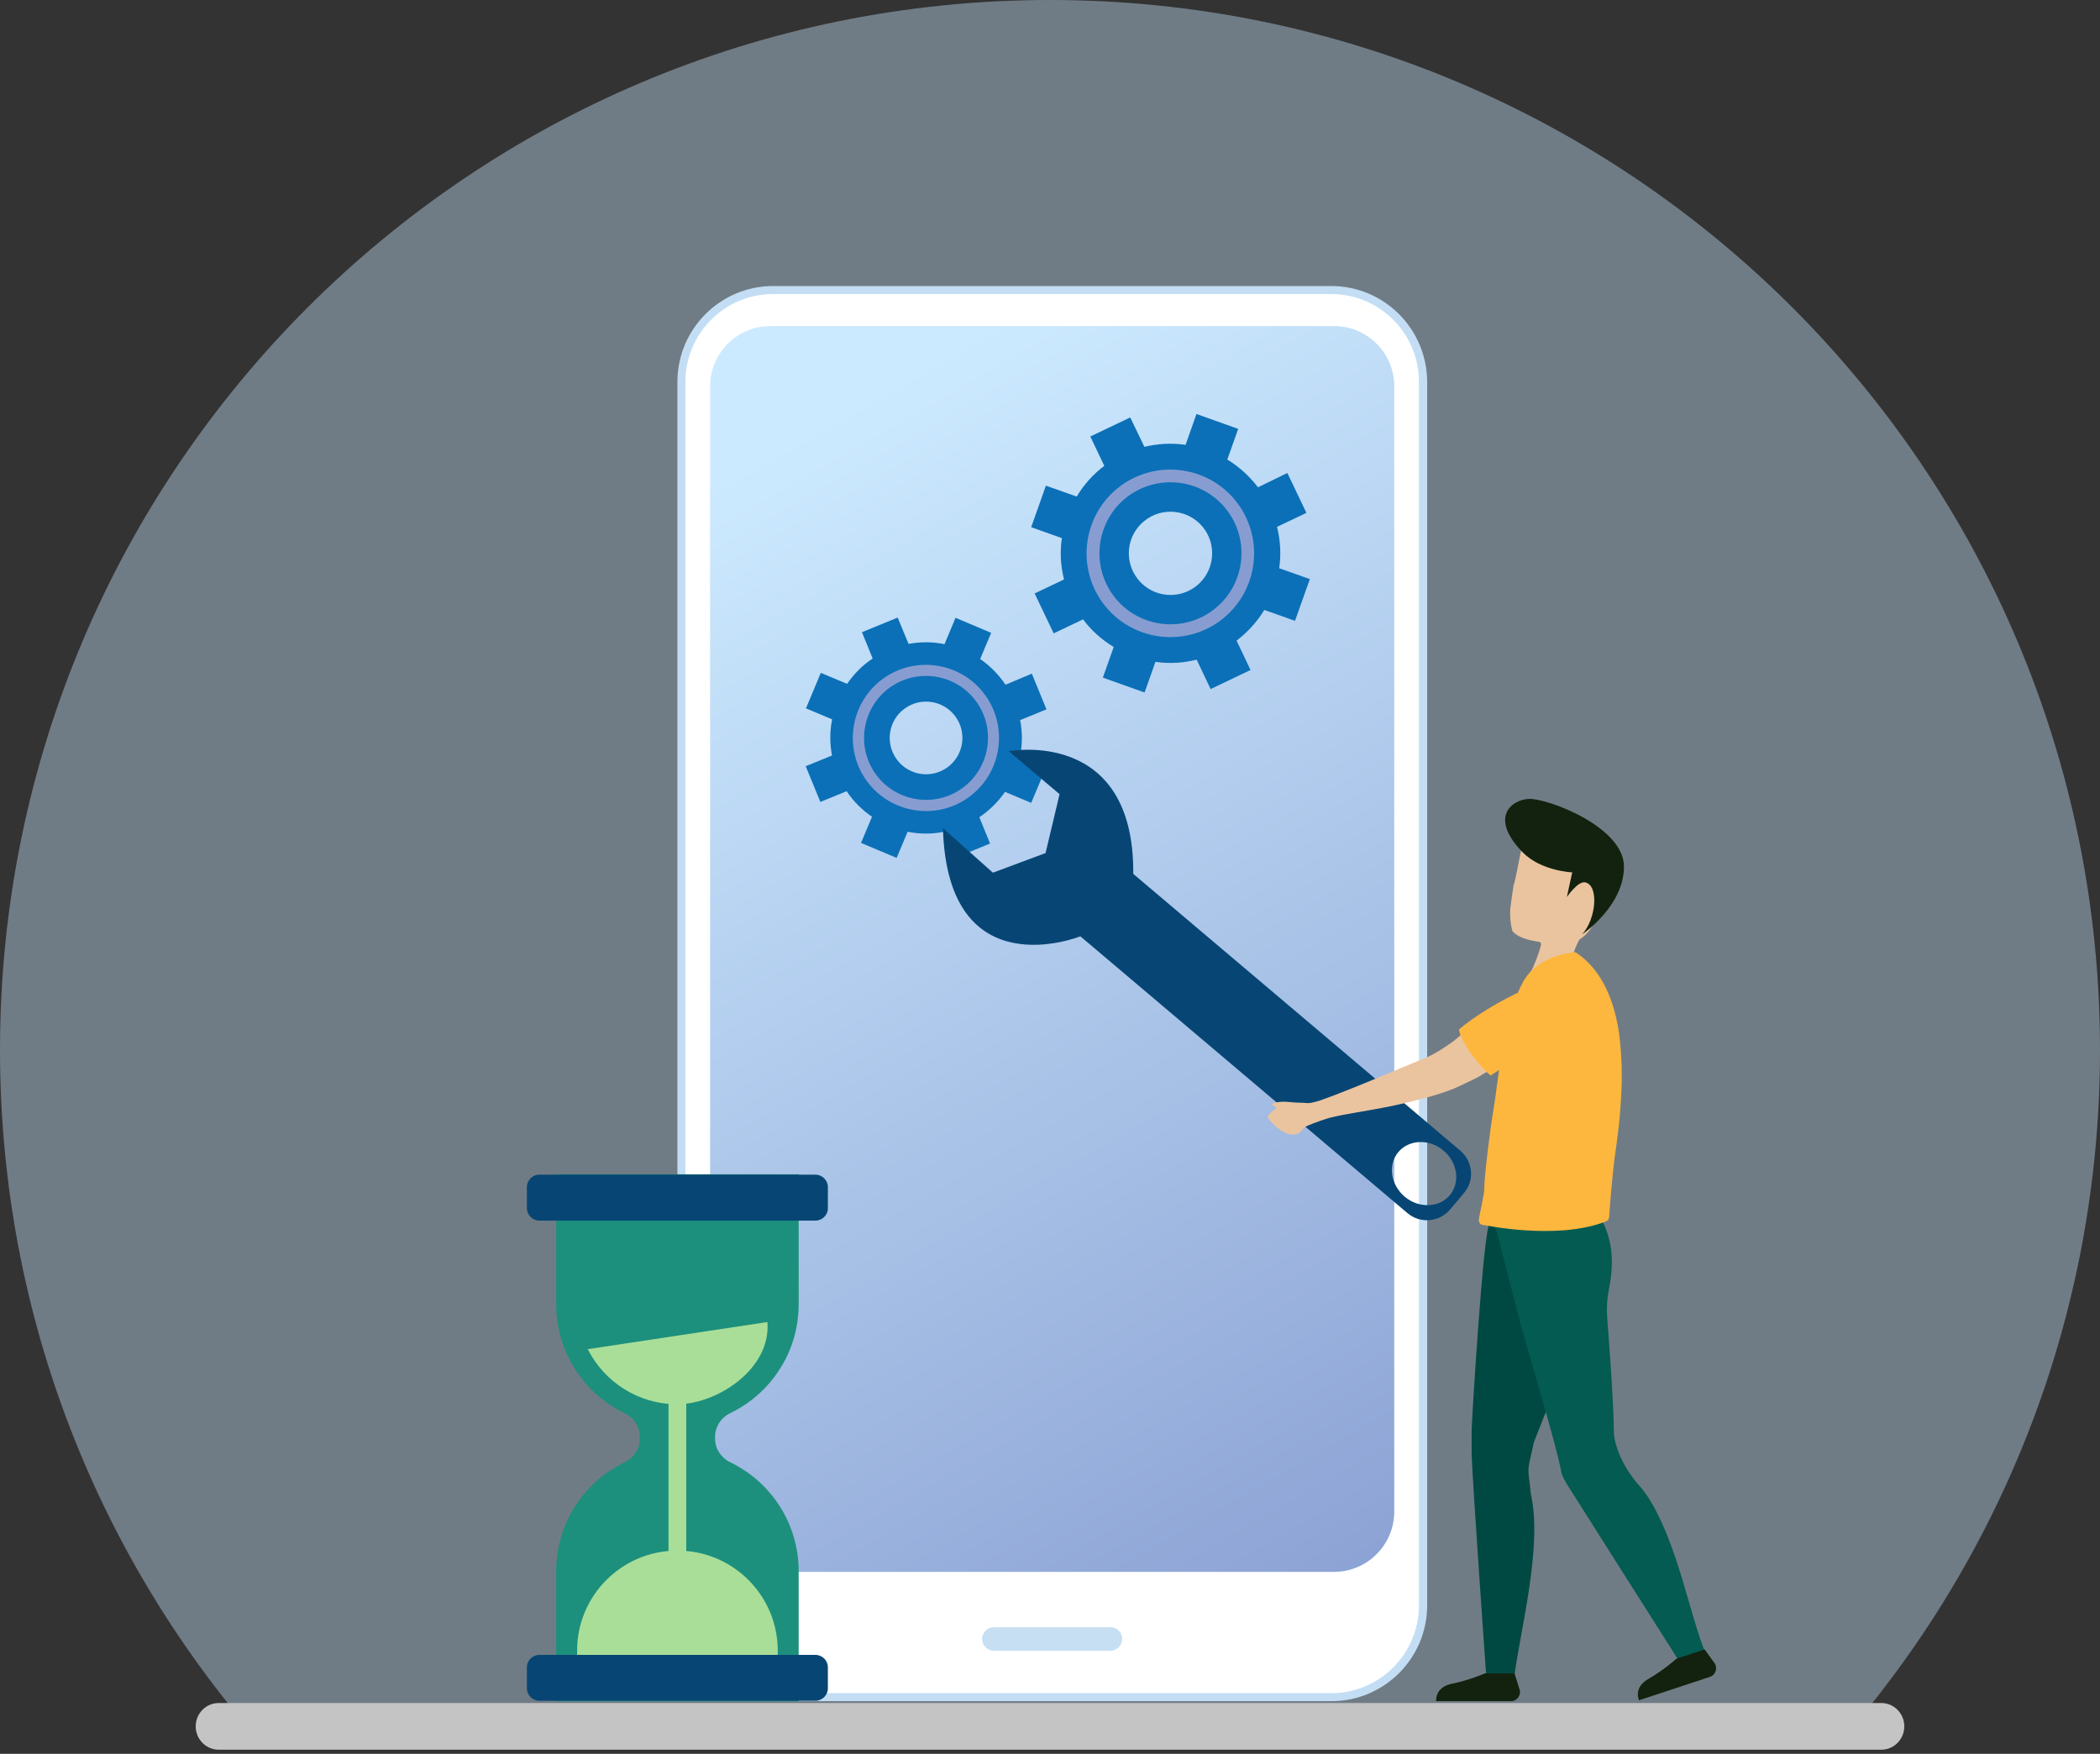 <svg width="279" height="233" viewBox="0 0 279 233" fill="none" xmlns="http://www.w3.org/2000/svg">
<rect x="0" y="0" width="279" height="233" fill="#333333" stroke="none"/>
<path opacity="0.4" fill-rule="evenodd" clip-rule="evenodd" d="M243.61 232.353C265.621 207.691 279 175.158 279 139.5C279 62.456 216.544 0 139.5 0C62.456 0 0 62.456 0 139.5C0 175.158 13.379 207.691 35.39 232.353H243.61Z" fill="#CCEAFF"/>
<g clip-path="url(#clip2_4337_9428)">
<path d="M249.937 232.451H29.063C27.361 232.451 26 231.054 26 229.349C26 227.645 27.361 226.247 29.063 226.247H249.937C251.639 226.247 253 227.645 253 229.349C253 231.054 251.639 232.451 249.937 232.451Z" fill="#C4C4C4"/>
<path d="M102.713 225.437C95.997 225.437 90.531 219.961 90.531 213.235V50.733C90.531 44.007 95.997 38.532 102.713 38.532H176.897C183.613 38.532 189.079 44.007 189.079 50.733V213.266C189.079 219.993 183.613 225.468 176.897 225.468H102.713V225.437Z" fill="white"/>
<path d="M176.866 39.064C183.3 39.064 188.516 44.289 188.516 50.734V213.266C188.516 219.711 183.3 224.936 176.866 224.936H102.713C96.278 224.936 91.062 219.711 91.062 213.266V50.734C91.062 44.289 96.278 39.064 102.713 39.064H176.866ZM176.866 38H102.713C95.716 38 90 43.694 90 50.734V213.266C90 220.275 95.685 226 102.713 226H176.897C183.894 226 189.61 220.306 189.61 213.266V50.734C189.578 43.694 183.894 38 176.866 38Z" fill="#C3DEF4"/>
<path d="M185.237 51.328V200.815C185.237 205.226 181.645 208.824 177.241 208.824H102.338C97.934 208.824 94.342 205.226 94.342 200.815V51.328C94.342 46.917 97.934 43.319 102.338 43.319H177.241C181.676 43.319 185.237 46.917 185.237 51.328Z" fill="url(#paint0_linear_4337_9428)"/>
<path d="M147.536 219.305H132.043C131.2 219.305 130.481 218.617 130.481 217.741C130.481 216.896 131.169 216.176 132.043 216.176H147.536C148.379 216.176 149.098 216.865 149.098 217.741C149.066 218.617 148.379 219.305 147.536 219.305Z" fill="#C7DFF2"/>
</g>
<g clip-path="url(#clip3_4337_9428)">
<path d="M115.853 108.504L114.393 111.982L119.126 113.976L120.586 110.498C122.148 110.818 123.77 110.825 125.367 110.514L126.793 114.008L131.537 112.063L130.112 108.57C131.47 107.656 132.63 106.499 133.525 105.201L137.003 106.661L138.997 101.928L135.519 100.468C135.839 98.906 135.846 97.284 135.537 95.666L139.03 94.24L137.085 89.496L133.59 90.963C132.676 89.606 131.52 88.445 130.222 87.55L131.682 84.072L126.948 82.078L125.487 85.577C123.925 85.257 122.303 85.25 120.707 85.539L119.261 82.045L114.516 83.99L115.941 87.483C114.585 88.376 113.445 89.534 112.549 90.852L109.05 89.391L107.078 94.105L110.556 95.565C110.237 97.127 110.23 98.749 110.539 100.367L107.045 101.793L108.99 106.537L112.483 105.112C113.376 106.468 114.534 107.608 115.853 108.504ZM119.127 100.872C117.564 98.698 118.028 95.691 120.202 94.128C122.355 92.564 125.382 93.05 126.946 95.203C128.51 97.356 128.024 100.383 125.871 101.947C123.697 103.51 120.691 103.025 119.127 100.872Z" fill="#0B70B7"/>
<path d="M115.151 103.745C112.005 99.396 112.979 93.321 117.307 90.172C121.655 87.026 127.731 88 130.879 92.328C134.026 96.676 133.052 102.752 128.724 105.9C124.396 109.048 118.3 108.073 115.151 103.745ZM116.36 102.865C119.018 106.533 124.196 107.373 127.865 104.693C131.533 102.035 132.373 96.857 129.693 93.188C127.034 89.52 121.877 88.702 118.188 91.36C114.518 94.039 113.701 99.197 116.36 102.865Z" fill="#879DD1"/>
</g>
<g clip-path="url(#clip4_4337_9428)">
<path d="M147.967 85.95L146.521 90.023L152.065 92L153.511 87.926C155.319 88.192 157.175 88.095 158.983 87.637L160.839 91.542L166.142 89.011L164.286 85.106C165.78 83.973 167.034 82.575 167.974 81.033L172.048 82.479L174.024 76.935L169.95 75.489C170.216 73.681 170.119 71.825 169.661 69.993L173.566 68.137L171.035 62.834L167.13 64.738C165.997 63.244 164.599 61.99 163.057 61.05L164.503 56.977L158.959 55L157.513 59.098C155.705 58.833 153.849 58.929 152.041 59.363L150.161 55.458L144.858 57.989L146.714 61.894C145.22 63.003 143.99 64.401 143.05 65.967L138.952 64.521L137 70.041L141.074 71.487C140.808 73.295 140.905 75.151 141.363 76.983L137.458 78.839L139.989 84.142L143.894 82.286C145.003 83.781 146.401 85.01 147.967 85.95ZM151.221 77.007C149.293 74.621 149.631 71.15 152.017 69.222C154.379 67.293 157.874 67.655 159.803 70.017C161.731 72.379 161.369 75.874 159.007 77.803C156.621 79.731 153.15 79.369 151.221 77.007Z" fill="#0B70B7"/>
<path d="M146.859 80.551C142.978 75.778 143.701 68.764 148.45 64.883C153.222 61.002 160.237 61.725 164.118 66.474C167.998 71.246 167.275 78.261 162.527 82.141C157.778 86.022 150.74 85.299 146.859 80.551ZM148.185 79.466C151.463 83.491 157.441 84.118 161.466 80.816C165.491 77.538 166.118 71.56 162.816 67.534C159.538 63.509 153.584 62.906 149.534 66.184C145.509 69.487 144.906 75.441 148.185 79.466Z" fill="#879DD1"/>
</g>
<path d="M208.973 128.244C208.743 128.382 208.513 128.496 208.26 128.565H208.237C206.697 128.977 204.305 129.825 203.523 129.436C203.339 129.344 203.316 129.138 203.431 128.977C203.661 128.702 204.535 126.503 204.742 125.472C204.765 125.312 204.65 125.151 204.489 125.128C202.926 124.899 201.569 124.464 200.971 123.731C200.948 123.685 200.925 123.639 200.902 123.594C200.672 122.7 200.603 121.738 200.649 120.753C200.649 120.638 201.086 117.522 201.109 117.499C201.339 117.133 202.006 113.124 202.167 112.666C202.213 112.551 202.282 112.482 202.397 112.482C203.156 112.391 206.237 112.024 206.444 112.07C206.674 112.139 212.261 113.994 212.399 114.155C212.537 114.315 213.457 118.737 211.985 122.196C211.41 123.525 210.629 124.327 209.847 124.808C209.847 124.808 208.536 127.076 208.973 128.244Z" fill="#EAC49F"/>
<path d="M210.698 174.361C211.112 174.155 212.813 173.216 213.894 170.169C213.94 170.031 213.894 169.894 213.779 169.825C212.124 168.794 200.673 161.646 197.936 162.517C197.086 162.792 195.499 189.344 195.522 189.894C195.522 190.169 195.499 193.056 195.522 193.376C195.706 197.889 197.292 220.41 197.476 222.907C197.476 223.045 197.591 223.159 197.729 223.182C198.166 223.251 199.247 223.388 200.834 223.388C200.949 223.297 201.017 223.228 201.132 223.136C201.845 217.088 204.972 205.725 203.409 198.6C203.386 198.508 203.386 198.416 203.363 198.348C203.363 198.21 203.34 198.027 203.317 197.775C202.926 194.613 202.926 195.553 203.8 191.566C203.8 191.543 203.8 191.543 203.823 191.521C205.754 186.549 209.41 177.5 210.606 174.499C210.583 174.43 210.629 174.384 210.698 174.361Z" fill="#004942"/>
<path d="M226.701 219.906C226.747 220.021 226.701 220.181 226.609 220.25C224.885 221.487 223.666 221.624 223.666 221.624C223.666 221.624 223.666 221.624 223.666 221.601C223.252 220.96 210.629 201.074 208.191 197.202C208.145 197.111 208.099 197.042 208.053 196.973C208.053 196.95 208.03 196.95 208.03 196.927C207.869 196.652 207.731 196.4 207.639 196.148C207.616 196.103 207.593 196.057 207.57 196.011C207.501 195.851 207.455 195.713 207.432 195.599C207.409 195.507 207.409 195.438 207.386 195.347C207.386 195.347 207.386 195.324 207.386 195.301C207.042 193.583 206.237 190.65 205.271 187.214C204.719 185.266 204.098 183.181 203.5 181.074C203.018 179.424 202.535 177.775 202.098 176.194L198.557 162.517C198.511 162.333 198.649 162.173 198.833 162.15L201.661 161.967C205.248 161.715 209.64 159.928 210.583 159.516C210.698 159.47 210.813 159.493 210.905 159.584C215.02 163.685 214.239 168.84 213.733 171.406C213.733 171.406 213.733 171.406 213.733 171.429C213.503 172.62 213.434 173.811 213.526 175.026C213.802 178.737 214.354 185.656 214.423 190.467C214.423 190.467 214.423 190.467 214.423 190.49C214.423 190.627 214.63 193.491 217.366 196.882C217.895 197.454 218.378 198.05 218.837 198.714C222.907 204.923 224.425 214.499 226.701 219.906Z" fill="#035B52"/>
<path d="M215.458 143.479C215.435 144.991 215.343 146.503 215.228 147.947C215.067 149.734 214.86 151.429 214.63 152.964C214.193 156.057 213.871 160.41 213.779 161.715C213.756 161.944 213.618 162.151 213.388 162.242C213.25 162.288 213.135 162.334 212.997 162.403C206.582 164.739 197.132 162.746 197.132 162.746C196.741 162.769 196.35 162.471 196.511 161.738C196.626 161.188 197.224 158.462 197.201 157.889C197.178 157.362 197.339 155.553 197.637 153.055C197.752 152.162 197.867 151.2 198.005 150.169C198.12 149.298 198.258 148.382 198.419 147.42C198.603 146.32 198.741 145.243 198.879 144.189C199.04 142.998 199.201 141.83 199.362 140.684C199.661 138.714 200.029 136.812 200.558 134.98C200.995 133.468 201.546 131.978 202.305 130.535C204.099 127.099 208.422 126.572 209.18 126.503C209.249 126.503 209.318 126.503 209.387 126.549C212.607 128.702 214.262 132.391 214.998 136.583C215.343 138.783 215.481 141.142 215.458 143.479Z" fill="#FDB73E"/>
<path d="M201.224 222.335L201.891 224.466C202.121 225.222 201.546 226.001 200.742 226.001H190.808C190.808 226.001 190.578 224.168 192.878 223.687C195.2 223.228 197.269 222.312 197.269 222.312H201.224V222.335Z" fill="#13220F"/>
<path d="M226.471 219.127L227.782 220.937C228.242 221.579 227.943 222.518 227.184 222.77L217.757 225.886C217.757 225.886 216.952 224.213 218.998 223.045C221.045 221.877 222.723 220.365 222.723 220.365L226.471 219.127Z" fill="#13220F"/>
<path d="M210.214 124.12C210.214 124.12 215.779 120.386 215.756 115.094C215.71 109.801 205.5 106 203.086 106.136C200.672 106.272 197.89 108.702 202.281 113.215C204.742 115.735 208.881 115.895 208.881 115.895L208.168 119.172C208.168 119.172 209.64 117.018 210.605 117.224C212.445 117.614 212.077 122.035 210.214 124.12Z" fill="#13220F"/>
<path d="M192.645 160.694L194.494 158.506C195.932 156.824 195.71 154.306 194.022 152.873L150.563 116.098C150.718 96.6 134.021 99.797 134.021 99.797L140.77 105.506L138.911 113.33L131.914 115.939L125.277 110.024C125.871 131.51 143.533 124.39 143.533 124.39L186.991 161.164C188.679 162.597 191.23 162.375 192.645 160.694ZM186.61 158.967C184.737 157.375 184.376 154.72 185.791 153.039C187.229 151.357 189.919 151.272 191.792 152.864C193.664 154.456 194.025 157.111 192.61 158.793C191.172 160.474 188.482 160.559 186.61 158.967Z" fill="#074674"/>
<path d="M208.963 134.176C210.164 131.866 207.611 130.723 207.012 130.711C206.343 130.679 204.516 130.814 200.528 133.915C197.785 136.054 195.505 136.247 194.286 137.335C193.905 137.66 193.436 138.036 193.055 138.36C192.102 139.048 190.584 140.048 189.483 140.5C187.308 141.367 179.595 144.718 175.53 146.146C175.206 146.261 174.182 146.599 173.64 146.542C172.996 146.473 171.977 146.511 171.359 146.404C171.327 146.41 171.276 146.404 171.244 146.41C171.244 146.41 169.81 146.201 168.901 146.698L169.629 147.181C168.975 147.627 168.404 148.155 168.449 148.378C168.559 148.836 170.063 150.52 171.491 150.697C172.868 150.868 172.94 149.927 173.468 149.672C174.797 149.041 176.642 148.505 176.642 148.505C178.958 147.925 181.276 147.675 184.853 146.941C188.57 146.162 192.191 145.155 193.977 144.25C194.187 144.142 196.673 143.014 196.844 142.798C200.308 140.779 204.91 138.498 207.238 136.111C208.177 135.194 208.792 134.475 208.963 134.176Z" fill="#EAC49F"/>
<path d="M193.837 136.764C194.003 138.386 196.68 141.838 198.054 142.886C200.239 141.339 212.524 134.257 210.396 131.141C208.025 127.727 197.57 133.548 193.837 136.764Z" fill="#FDB73E"/>
<g clip-path="url(#clip5_4337_9428)">
<path d="M106.11 173.27V156H73.89V173.27C73.89 179.653 77.607 185.157 82.993 187.753C84.205 188.339 85 189.551 85 190.904V191.116C85 192.469 84.205 193.681 82.993 194.267C77.607 196.853 73.89 202.357 73.89 208.74V226.01H106.11V208.74C106.11 202.357 102.393 196.853 97.006 194.257C95.794 193.671 95 192.459 95 191.106V190.894C95 189.541 95.794 188.329 97.006 187.743C102.393 185.157 106.11 179.643 106.11 173.27Z" fill="#1C907D"/>
<path d="M78.086 179.239C80.275 183.572 84.766 186.551 89.95 186.551H90.041C95.235 186.541 102.465 181.896 101.956 175.634L78.086 179.239Z" fill="#A9DE98"/>
<path d="M103.33 221.465V219.294C103.33 211.962 97.373 206.003 90.041 206.003H89.959C82.627 206.003 76.67 211.962 76.67 219.294V221.465H103.33Z" fill="#A9DE98"/>
<path d="M91.171 183.784H88.818V207.124H91.171V183.784Z" fill="#A9DE98"/>
<path d="M108.33 162.161H71.67C70.754 162.161 70 161.414 70 160.495V157.708C70 156.789 70.754 156.051 71.67 156.051H108.32C109.246 156.051 109.99 156.799 109.99 157.708V160.495C110 161.414 109.246 162.161 108.33 162.161Z" fill="#074674"/>
<path d="M71.67 219.849H108.32C109.246 219.849 109.99 220.596 109.99 221.505V224.293C109.99 225.212 109.236 225.949 108.32 225.949H71.67C70.743 225.949 70 225.202 70 224.293V221.505C70 220.586 70.754 219.849 71.67 219.849Z" fill="#074674"/>
</g>
<defs>
<linearGradient id="paint0_linear_4337_9428" x1="104.5" y1="58" x2="195" y2="215.5" gradientUnits="userSpaceOnUse">
<stop stop-color="#CCEAFF"/>
<stop offset="1" stop-color="#879DD1"/>
</linearGradient>
<clipPath id="clip0_4337_9428">
<rect width="75.691" height="33.445" fill="white" transform="translate(17.602 42.246)"/>
</clipPath>
<clipPath id="clip1_4337_9428">
<rect width="58.088" height="36.085" fill="white" transform="translate(218.271 67.769)"/>
</clipPath>
<clipPath id="clip2_4337_9428">
<rect width="227" height="208.451" fill="white" transform="translate(26 24)"/>
</clipPath>
<clipPath id="clip3_4337_9428">
<rect width="32.288" height="32.288" fill="white" transform="translate(107.816 81) rotate(3.224)"/>
</clipPath>
<clipPath id="clip4_4337_9428">
<rect width="37" height="37" fill="white" transform="translate(137 55)"/>
</clipPath>
<clipPath id="clip5_4337_9428">
<rect width="40" height="70" fill="white" transform="translate(70 156)"/>
</clipPath>
</defs>
</svg>
